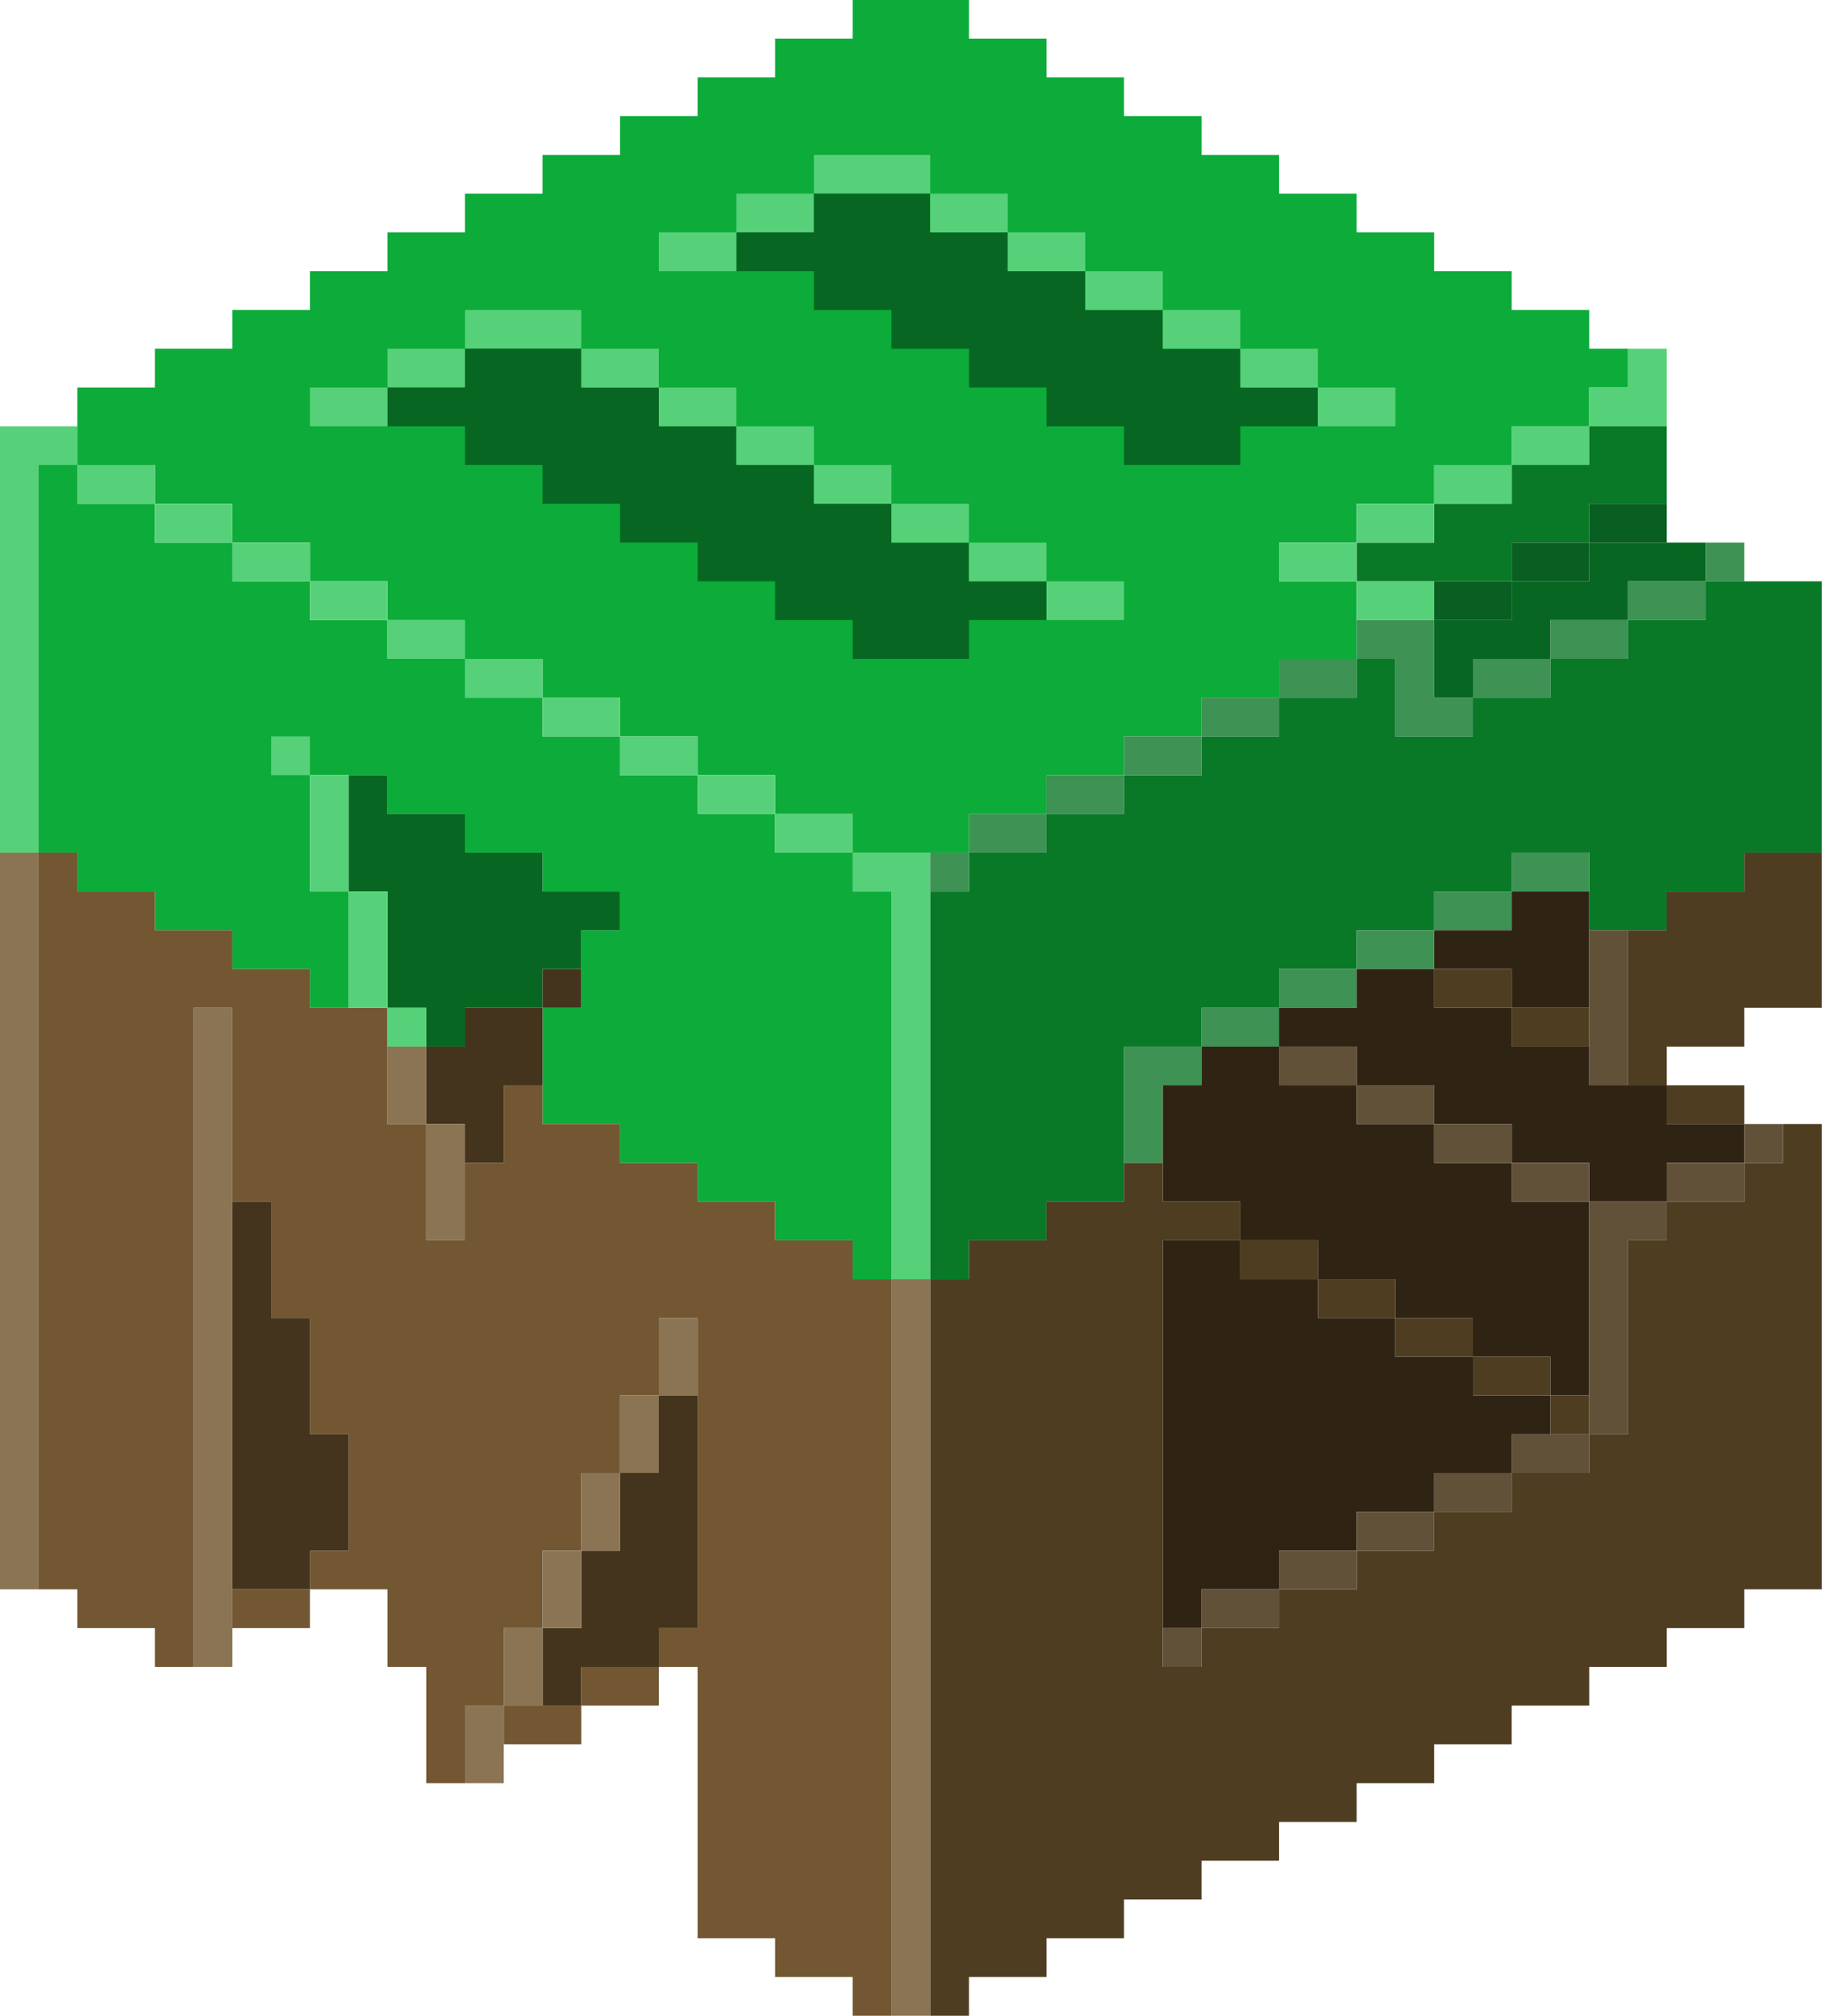 <?xml version="1.0" encoding="UTF-8"?>
<!DOCTYPE svg PUBLIC "-//W3C//DTD SVG 1.1//EN" "http://www.w3.org/Graphics/SVG/1.1/DTD/svg11.dtd">
<svg xmlns="http://www.w3.org/2000/svg" version="1.1" width="4700px" height="5200px" style="shape-rendering:geometricPrecision; text-rendering:geometricPrecision; image-rendering:optimizeQuality; fill-rule:evenodd; clip-rule:evenodd" xmlns:xlink="http://www.w3.org/1999/xlink">
<g><path style="opacity:1" fill="#0dab39" d="M 2199.5,-0.5 C 2299.5,-0.5 2399.5,-0.5 2499.5,-0.5C 2499.5,32.833 2499.5,66.167 2499.5,99.5C 2566.17,99.5 2632.83,99.5 2699.5,99.5C 2699.5,132.833 2699.5,166.167 2699.5,199.5C 2766.17,199.5 2832.83,199.5 2899.5,199.5C 2899.5,232.833 2899.5,266.167 2899.5,299.5C 2966.17,299.5 3032.83,299.5 3099.5,299.5C 3099.5,332.833 3099.5,366.167 3099.5,399.5C 3166.17,399.5 3232.83,399.5 3299.5,399.5C 3299.5,432.833 3299.5,466.167 3299.5,499.5C 3366.17,499.5 3432.83,499.5 3499.5,499.5C 3499.5,532.833 3499.5,566.167 3499.5,599.5C 3566.17,599.5 3632.83,599.5 3699.5,599.5C 3699.5,632.833 3699.5,666.167 3699.5,699.5C 3766.17,699.5 3832.83,699.5 3899.5,699.5C 3899.5,732.833 3899.5,766.167 3899.5,799.5C 3966.17,799.5 4032.83,799.5 4099.5,799.5C 4099.5,832.833 4099.5,866.167 4099.5,899.5C 4132.83,899.5 4166.17,899.5 4199.5,899.5C 4199.5,932.833 4199.5,966.167 4199.5,999.5C 4166.17,999.5 4132.83,999.5 4099.5,999.5C 4099.5,1032.83 4099.5,1066.17 4099.5,1099.5C 4032.83,1099.5 3966.17,1099.5 3899.5,1099.5C 3899.5,1132.83 3899.5,1166.17 3899.5,1199.5C 3832.83,1199.5 3766.17,1199.5 3699.5,1199.5C 3699.5,1232.83 3699.5,1266.17 3699.5,1299.5C 3632.83,1299.5 3566.17,1299.5 3499.5,1299.5C 3499.5,1332.83 3499.5,1366.17 3499.5,1399.5C 3432.83,1399.5 3366.17,1399.5 3299.5,1399.5C 3299.5,1432.83 3299.5,1466.17 3299.5,1499.5C 3366.17,1499.5 3432.83,1499.5 3499.5,1499.5C 3499.5,1532.83 3499.5,1566.17 3499.5,1599.5C 3499.5,1632.83 3499.5,1666.17 3499.5,1699.5C 3432.83,1699.5 3366.17,1699.5 3299.5,1699.5C 3299.5,1732.83 3299.5,1766.17 3299.5,1799.5C 3232.83,1799.5 3166.17,1799.5 3099.5,1799.5C 3099.5,1832.83 3099.5,1866.17 3099.5,1899.5C 3032.83,1899.5 2966.17,1899.5 2899.5,1899.5C 2899.5,1932.83 2899.5,1966.17 2899.5,1999.5C 2832.83,1999.5 2766.17,1999.5 2699.5,1999.5C 2699.5,2032.83 2699.5,2066.17 2699.5,2099.5C 2632.83,2099.5 2566.17,2099.5 2499.5,2099.5C 2499.5,2132.83 2499.5,2166.17 2499.5,2199.5C 2466.17,2199.5 2432.83,2199.5 2399.5,2199.5C 2332.83,2199.5 2266.17,2199.5 2199.5,2199.5C 2199.5,2166.17 2199.5,2132.83 2199.5,2099.5C 2132.83,2099.5 2066.17,2099.5 1999.5,2099.5C 1999.5,2066.17 1999.5,2032.83 1999.5,1999.5C 1932.83,1999.5 1866.17,1999.5 1799.5,1999.5C 1799.5,1966.17 1799.5,1932.83 1799.5,1899.5C 1732.83,1899.5 1666.17,1899.5 1599.5,1899.5C 1599.5,1866.17 1599.5,1832.83 1599.5,1799.5C 1532.83,1799.5 1466.17,1799.5 1399.5,1799.5C 1399.5,1766.17 1399.5,1732.83 1399.5,1699.5C 1332.83,1699.5 1266.17,1699.5 1199.5,1699.5C 1199.5,1666.17 1199.5,1632.83 1199.5,1599.5C 1132.83,1599.5 1066.17,1599.5 999.5,1599.5C 999.5,1566.17 999.5,1532.83 999.5,1499.5C 932.833,1499.5 866.167,1499.5 799.5,1499.5C 799.5,1466.17 799.5,1432.83 799.5,1399.5C 732.833,1399.5 666.167,1399.5 599.5,1399.5C 599.5,1366.17 599.5,1332.83 599.5,1299.5C 532.833,1299.5 466.167,1299.5 399.5,1299.5C 399.5,1266.17 399.5,1232.83 399.5,1199.5C 332.833,1199.5 266.167,1199.5 199.5,1199.5C 199.5,1166.17 199.5,1132.83 199.5,1099.5C 199.5,1066.17 199.5,1032.83 199.5,999.5C 266.167,999.5 332.833,999.5 399.5,999.5C 399.5,966.167 399.5,932.833 399.5,899.5C 466.167,899.5 532.833,899.5 599.5,899.5C 599.5,866.167 599.5,832.833 599.5,799.5C 666.167,799.5 732.833,799.5 799.5,799.5C 799.5,766.167 799.5,732.833 799.5,699.5C 866.167,699.5 932.833,699.5 999.5,699.5C 999.5,666.167 999.5,632.833 999.5,599.5C 1066.17,599.5 1132.83,599.5 1199.5,599.5C 1199.5,566.167 1199.5,532.833 1199.5,499.5C 1266.17,499.5 1332.83,499.5 1399.5,499.5C 1399.5,466.167 1399.5,432.833 1399.5,399.5C 1466.17,399.5 1532.83,399.5 1599.5,399.5C 1599.5,366.167 1599.5,332.833 1599.5,299.5C 1666.17,299.5 1732.83,299.5 1799.5,299.5C 1799.5,266.167 1799.5,232.833 1799.5,199.5C 1866.17,199.5 1932.83,199.5 1999.5,199.5C 1999.5,166.167 1999.5,132.833 1999.5,99.5C 2066.17,99.5 2132.83,99.5 2199.5,99.5C 2199.5,66.167 2199.5,32.833 2199.5,-0.5 Z"/></g>
<g><path style="opacity:1" fill="#57d179" d="M 2399.5,499.5 C 2299.5,499.5 2199.5,499.5 2099.5,499.5C 2099.5,466.167 2099.5,432.833 2099.5,399.5C 2199.5,399.5 2299.5,399.5 2399.5,399.5C 2399.5,432.833 2399.5,466.167 2399.5,499.5 Z"/></g>
<g><path style="opacity:1" fill="#57d179" d="M 2099.5,499.5 C 2099.5,532.833 2099.5,566.167 2099.5,599.5C 2032.83,599.5 1966.17,599.5 1899.5,599.5C 1899.5,566.167 1899.5,532.833 1899.5,499.5C 1966.17,499.5 2032.83,499.5 2099.5,499.5 Z"/></g>
<g><path style="opacity:1" fill="#076722" d="M 2099.5,499.5 C 2199.5,499.5 2299.5,499.5 2399.5,499.5C 2399.5,532.833 2399.5,566.167 2399.5,599.5C 2466.17,599.5 2532.83,599.5 2599.5,599.5C 2599.5,632.833 2599.5,666.167 2599.5,699.5C 2666.17,699.5 2732.83,699.5 2799.5,699.5C 2799.5,732.833 2799.5,766.167 2799.5,799.5C 2866.17,799.5 2932.83,799.5 2999.5,799.5C 2999.5,832.833 2999.5,866.167 2999.5,899.5C 3066.17,899.5 3132.83,899.5 3199.5,899.5C 3199.5,932.833 3199.5,966.167 3199.5,999.5C 3266.17,999.5 3332.83,999.5 3399.5,999.5C 3399.5,1032.83 3399.5,1066.17 3399.5,1099.5C 3332.83,1099.5 3266.17,1099.5 3199.5,1099.5C 3199.5,1132.83 3199.5,1166.17 3199.5,1199.5C 3099.5,1199.5 2999.5,1199.5 2899.5,1199.5C 2899.5,1166.17 2899.5,1132.83 2899.5,1099.5C 2832.83,1099.5 2766.17,1099.5 2699.5,1099.5C 2699.5,1066.17 2699.5,1032.83 2699.5,999.5C 2632.83,999.5 2566.17,999.5 2499.5,999.5C 2499.5,966.167 2499.5,932.833 2499.5,899.5C 2432.83,899.5 2366.17,899.5 2299.5,899.5C 2299.5,866.167 2299.5,832.833 2299.5,799.5C 2232.83,799.5 2166.17,799.5 2099.5,799.5C 2099.5,766.167 2099.5,732.833 2099.5,699.5C 2032.83,699.5 1966.17,699.5 1899.5,699.5C 1899.5,666.167 1899.5,632.833 1899.5,599.5C 1966.17,599.5 2032.83,599.5 2099.5,599.5C 2099.5,566.167 2099.5,532.833 2099.5,499.5 Z"/></g>
<g><path style="opacity:1" fill="#57d179" d="M 2399.5,499.5 C 2466.17,499.5 2532.83,499.5 2599.5,499.5C 2599.5,532.833 2599.5,566.167 2599.5,599.5C 2532.83,599.5 2466.17,599.5 2399.5,599.5C 2399.5,566.167 2399.5,532.833 2399.5,499.5 Z"/></g>
<g><path style="opacity:1" fill="#57d179" d="M 1899.5,599.5 C 1899.5,632.833 1899.5,666.167 1899.5,699.5C 1832.83,699.5 1766.17,699.5 1699.5,699.5C 1699.5,666.167 1699.5,632.833 1699.5,599.5C 1766.17,599.5 1832.83,599.5 1899.5,599.5 Z"/></g>
<g><path style="opacity:1" fill="#57d179" d="M 2599.5,599.5 C 2666.17,599.5 2732.83,599.5 2799.5,599.5C 2799.5,632.833 2799.5,666.167 2799.5,699.5C 2732.83,699.5 2666.17,699.5 2599.5,699.5C 2599.5,666.167 2599.5,632.833 2599.5,599.5 Z"/></g>
<g><path style="opacity:1" fill="#57d179" d="M 2799.5,699.5 C 2866.17,699.5 2932.83,699.5 2999.5,699.5C 2999.5,732.833 2999.5,766.167 2999.5,799.5C 2932.83,799.5 2866.17,799.5 2799.5,799.5C 2799.5,766.167 2799.5,732.833 2799.5,699.5 Z"/></g>
<g><path style="opacity:1" fill="#57d179" d="M 1499.5,899.5 C 1399.5,899.5 1299.5,899.5 1199.5,899.5C 1199.5,866.167 1199.5,832.833 1199.5,799.5C 1299.5,799.5 1399.5,799.5 1499.5,799.5C 1499.5,832.833 1499.5,866.167 1499.5,899.5 Z"/></g>
<g><path style="opacity:1" fill="#57d179" d="M 2999.5,799.5 C 3066.17,799.5 3132.83,799.5 3199.5,799.5C 3199.5,832.833 3199.5,866.167 3199.5,899.5C 3132.83,899.5 3066.17,899.5 2999.5,899.5C 2999.5,866.167 2999.5,832.833 2999.5,799.5 Z"/></g>
<g><path style="opacity:1" fill="#57d179" d="M 1199.5,899.5 C 1199.5,932.833 1199.5,966.167 1199.5,999.5C 1132.83,999.5 1066.17,999.5 999.5,999.5C 999.5,966.167 999.5,932.833 999.5,899.5C 1066.17,899.5 1132.83,899.5 1199.5,899.5 Z"/></g>
<g><path style="opacity:1" fill="#076722" d="M 1199.5,899.5 C 1299.5,899.5 1399.5,899.5 1499.5,899.5C 1499.5,932.833 1499.5,966.167 1499.5,999.5C 1566.17,999.5 1632.83,999.5 1699.5,999.5C 1699.5,1032.83 1699.5,1066.17 1699.5,1099.5C 1766.17,1099.5 1832.83,1099.5 1899.5,1099.5C 1899.5,1132.83 1899.5,1166.17 1899.5,1199.5C 1966.17,1199.5 2032.83,1199.5 2099.5,1199.5C 2099.5,1232.83 2099.5,1266.17 2099.5,1299.5C 2166.17,1299.5 2232.83,1299.5 2299.5,1299.5C 2299.5,1332.83 2299.5,1366.17 2299.5,1399.5C 2366.17,1399.5 2432.83,1399.5 2499.5,1399.5C 2499.5,1432.83 2499.5,1466.17 2499.5,1499.5C 2566.17,1499.5 2632.83,1499.5 2699.5,1499.5C 2699.5,1532.83 2699.5,1566.17 2699.5,1599.5C 2632.83,1599.5 2566.17,1599.5 2499.5,1599.5C 2499.5,1632.83 2499.5,1666.17 2499.5,1699.5C 2399.5,1699.5 2299.5,1699.5 2199.5,1699.5C 2199.5,1666.17 2199.5,1632.83 2199.5,1599.5C 2132.83,1599.5 2066.17,1599.5 1999.5,1599.5C 1999.5,1566.17 1999.5,1532.83 1999.5,1499.5C 1932.83,1499.5 1866.17,1499.5 1799.5,1499.5C 1799.5,1466.17 1799.5,1432.83 1799.5,1399.5C 1732.83,1399.5 1666.17,1399.5 1599.5,1399.5C 1599.5,1366.17 1599.5,1332.83 1599.5,1299.5C 1532.83,1299.5 1466.17,1299.5 1399.5,1299.5C 1399.5,1266.17 1399.5,1232.83 1399.5,1199.5C 1332.83,1199.5 1266.17,1199.5 1199.5,1199.5C 1199.5,1166.17 1199.5,1132.83 1199.5,1099.5C 1132.83,1099.5 1066.17,1099.5 999.5,1099.5C 999.5,1066.17 999.5,1032.83 999.5,999.5C 1066.17,999.5 1132.83,999.5 1199.5,999.5C 1199.5,966.167 1199.5,932.833 1199.5,899.5 Z"/></g>
<g><path style="opacity:1" fill="#57d179" d="M 1499.5,899.5 C 1566.17,899.5 1632.83,899.5 1699.5,899.5C 1699.5,932.833 1699.5,966.167 1699.5,999.5C 1632.83,999.5 1566.17,999.5 1499.5,999.5C 1499.5,966.167 1499.5,932.833 1499.5,899.5 Z"/></g>
<g><path style="opacity:1" fill="#57d179" d="M 3199.5,899.5 C 3266.17,899.5 3332.83,899.5 3399.5,899.5C 3399.5,932.833 3399.5,966.167 3399.5,999.5C 3332.83,999.5 3266.17,999.5 3199.5,999.5C 3199.5,966.167 3199.5,932.833 3199.5,899.5 Z"/></g>
<g><path style="opacity:1" fill="#57d179" d="M 4199.5,899.5 C 4232.83,899.5 4266.17,899.5 4299.5,899.5C 4299.5,966.167 4299.5,1032.83 4299.5,1099.5C 4232.83,1099.5 4166.17,1099.5 4099.5,1099.5C 4099.5,1066.17 4099.5,1032.83 4099.5,999.5C 4132.83,999.5 4166.17,999.5 4199.5,999.5C 4199.5,966.167 4199.5,932.833 4199.5,899.5 Z"/></g>
<g><path style="opacity:1" fill="#57d179" d="M 999.5,999.5 C 999.5,1032.83 999.5,1066.17 999.5,1099.5C 932.833,1099.5 866.167,1099.5 799.5,1099.5C 799.5,1066.17 799.5,1032.83 799.5,999.5C 866.167,999.5 932.833,999.5 999.5,999.5 Z"/></g>
<g><path style="opacity:1" fill="#57d179" d="M 1699.5,999.5 C 1766.17,999.5 1832.83,999.5 1899.5,999.5C 1899.5,1032.83 1899.5,1066.17 1899.5,1099.5C 1832.83,1099.5 1766.17,1099.5 1699.5,1099.5C 1699.5,1066.17 1699.5,1032.83 1699.5,999.5 Z"/></g>
<g><path style="opacity:1" fill="#57d179" d="M 3399.5,999.5 C 3466.17,999.5 3532.83,999.5 3599.5,999.5C 3599.5,1032.83 3599.5,1066.17 3599.5,1099.5C 3532.83,1099.5 3466.17,1099.5 3399.5,1099.5C 3399.5,1066.17 3399.5,1032.83 3399.5,999.5 Z"/></g>
<g><path style="opacity:1" fill="#57d179" d="M -0.5,1099.5 C 66.167,1099.5 132.833,1099.5 199.5,1099.5C 199.5,1132.83 199.5,1166.17 199.5,1199.5C 166.167,1199.5 132.833,1199.5 99.5,1199.5C 99.5,1532.83 99.5,1866.17 99.5,2199.5C 66.167,2199.5 32.833,2199.5 -0.5,2199.5C -0.5,1832.83 -0.5,1466.17 -0.5,1099.5 Z"/></g>
<g><path style="opacity:1" fill="#57d179" d="M 1899.5,1099.5 C 1966.17,1099.5 2032.83,1099.5 2099.5,1099.5C 2099.5,1132.83 2099.5,1166.17 2099.5,1199.5C 2032.83,1199.5 1966.17,1199.5 1899.5,1199.5C 1899.5,1166.17 1899.5,1132.83 1899.5,1099.5 Z"/></g>
<g><path style="opacity:1" fill="#57d179" d="M 4099.5,1099.5 C 4099.5,1132.83 4099.5,1166.17 4099.5,1199.5C 4032.83,1199.5 3966.17,1199.5 3899.5,1199.5C 3899.5,1166.17 3899.5,1132.83 3899.5,1099.5C 3966.17,1099.5 4032.83,1099.5 4099.5,1099.5 Z"/></g>
<g><path style="opacity:1" fill="#097827" d="M 4099.5,1099.5 C 4166.17,1099.5 4232.83,1099.5 4299.5,1099.5C 4299.5,1166.17 4299.5,1232.83 4299.5,1299.5C 4232.83,1299.5 4166.17,1299.5 4099.5,1299.5C 4099.5,1332.83 4099.5,1366.17 4099.5,1399.5C 4032.83,1399.5 3966.17,1399.5 3899.5,1399.5C 3899.5,1432.83 3899.5,1466.17 3899.5,1499.5C 3832.83,1499.5 3766.17,1499.5 3699.5,1499.5C 3632.83,1499.5 3566.17,1499.5 3499.5,1499.5C 3499.5,1466.17 3499.5,1432.83 3499.5,1399.5C 3566.17,1399.5 3632.83,1399.5 3699.5,1399.5C 3699.5,1366.17 3699.5,1332.83 3699.5,1299.5C 3766.17,1299.5 3832.83,1299.5 3899.5,1299.5C 3899.5,1266.17 3899.5,1232.83 3899.5,1199.5C 3966.17,1199.5 4032.83,1199.5 4099.5,1199.5C 4099.5,1166.17 4099.5,1132.83 4099.5,1099.5 Z"/></g>
<g><path style="opacity:1" fill="#0dab39" d="M 199.5,1199.5 C 199.5,1232.83 199.5,1266.17 199.5,1299.5C 266.167,1299.5 332.833,1299.5 399.5,1299.5C 399.5,1332.83 399.5,1366.17 399.5,1399.5C 466.167,1399.5 532.833,1399.5 599.5,1399.5C 599.5,1432.83 599.5,1466.17 599.5,1499.5C 666.167,1499.5 732.833,1499.5 799.5,1499.5C 799.5,1532.83 799.5,1566.17 799.5,1599.5C 866.167,1599.5 932.833,1599.5 999.5,1599.5C 999.5,1632.83 999.5,1666.17 999.5,1699.5C 1066.17,1699.5 1132.83,1699.5 1199.5,1699.5C 1199.5,1732.83 1199.5,1766.17 1199.5,1799.5C 1266.17,1799.5 1332.83,1799.5 1399.5,1799.5C 1399.5,1832.83 1399.5,1866.17 1399.5,1899.5C 1466.17,1899.5 1532.83,1899.5 1599.5,1899.5C 1599.5,1932.83 1599.5,1966.17 1599.5,1999.5C 1666.17,1999.5 1732.83,1999.5 1799.5,1999.5C 1799.5,2032.83 1799.5,2066.17 1799.5,2099.5C 1866.17,2099.5 1932.83,2099.5 1999.5,2099.5C 1999.5,2132.83 1999.5,2166.17 1999.5,2199.5C 2066.17,2199.5 2132.83,2199.5 2199.5,2199.5C 2199.5,2232.83 2199.5,2266.17 2199.5,2299.5C 2232.83,2299.5 2266.17,2299.5 2299.5,2299.5C 2299.5,2632.83 2299.5,2966.17 2299.5,3299.5C 2266.17,3299.5 2232.83,3299.5 2199.5,3299.5C 2199.5,3266.17 2199.5,3232.83 2199.5,3199.5C 2132.83,3199.5 2066.17,3199.5 1999.5,3199.5C 1999.5,3166.17 1999.5,3132.83 1999.5,3099.5C 1932.83,3099.5 1866.17,3099.5 1799.5,3099.5C 1799.5,3066.17 1799.5,3032.83 1799.5,2999.5C 1732.83,2999.5 1666.17,2999.5 1599.5,2999.5C 1599.5,2966.17 1599.5,2932.83 1599.5,2899.5C 1532.83,2899.5 1466.17,2899.5 1399.5,2899.5C 1399.5,2866.17 1399.5,2832.83 1399.5,2799.5C 1399.5,2732.83 1399.5,2666.17 1399.5,2599.5C 1432.83,2599.5 1466.17,2599.5 1499.5,2599.5C 1499.5,2566.17 1499.5,2532.83 1499.5,2499.5C 1499.5,2466.17 1499.5,2432.83 1499.5,2399.5C 1532.83,2399.5 1566.17,2399.5 1599.5,2399.5C 1599.5,2366.17 1599.5,2332.83 1599.5,2299.5C 1532.83,2299.5 1466.17,2299.5 1399.5,2299.5C 1399.5,2266.17 1399.5,2232.83 1399.5,2199.5C 1332.83,2199.5 1266.17,2199.5 1199.5,2199.5C 1199.5,2166.17 1199.5,2132.83 1199.5,2099.5C 1132.83,2099.5 1066.17,2099.5 999.5,2099.5C 999.5,2066.17 999.5,2032.83 999.5,1999.5C 966.167,1999.5 932.833,1999.5 899.5,1999.5C 866.167,1999.5 832.833,1999.5 799.5,1999.5C 799.5,2099.5 799.5,2199.5 799.5,2299.5C 832.833,2299.5 866.167,2299.5 899.5,2299.5C 899.5,2399.5 899.5,2499.5 899.5,2599.5C 866.167,2599.5 832.833,2599.5 799.5,2599.5C 799.5,2566.17 799.5,2532.83 799.5,2499.5C 732.833,2499.5 666.167,2499.5 599.5,2499.5C 599.5,2466.17 599.5,2432.83 599.5,2399.5C 532.833,2399.5 466.167,2399.5 399.5,2399.5C 399.5,2366.17 399.5,2332.83 399.5,2299.5C 332.833,2299.5 266.167,2299.5 199.5,2299.5C 199.5,2266.17 199.5,2232.83 199.5,2199.5C 166.167,2199.5 132.833,2199.5 99.5,2199.5C 99.5,1866.17 99.5,1532.83 99.5,1199.5C 132.833,1199.5 166.167,1199.5 199.5,1199.5 Z"/></g>
<g><path style="opacity:1" fill="#57d179" d="M 199.5,1199.5 C 266.167,1199.5 332.833,1199.5 399.5,1199.5C 399.5,1232.83 399.5,1266.17 399.5,1299.5C 332.833,1299.5 266.167,1299.5 199.5,1299.5C 199.5,1266.17 199.5,1232.83 199.5,1199.5 Z"/></g>
<g><path style="opacity:1" fill="#57d179" d="M 2099.5,1199.5 C 2166.17,1199.5 2232.83,1199.5 2299.5,1199.5C 2299.5,1232.83 2299.5,1266.17 2299.5,1299.5C 2232.83,1299.5 2166.17,1299.5 2099.5,1299.5C 2099.5,1266.17 2099.5,1232.83 2099.5,1199.5 Z"/></g>
<g><path style="opacity:1" fill="#57d179" d="M 3899.5,1199.5 C 3899.5,1232.83 3899.5,1266.17 3899.5,1299.5C 3832.83,1299.5 3766.17,1299.5 3699.5,1299.5C 3699.5,1266.17 3699.5,1232.83 3699.5,1199.5C 3766.17,1199.5 3832.83,1199.5 3899.5,1199.5 Z"/></g>
<g><path style="opacity:1" fill="#57d179" d="M 399.5,1299.5 C 466.167,1299.5 532.833,1299.5 599.5,1299.5C 599.5,1332.83 599.5,1366.17 599.5,1399.5C 532.833,1399.5 466.167,1399.5 399.5,1399.5C 399.5,1366.17 399.5,1332.83 399.5,1299.5 Z"/></g>
<g><path style="opacity:1" fill="#57d179" d="M 2299.5,1299.5 C 2366.17,1299.5 2432.83,1299.5 2499.5,1299.5C 2499.5,1332.83 2499.5,1366.17 2499.5,1399.5C 2432.83,1399.5 2366.17,1399.5 2299.5,1399.5C 2299.5,1366.17 2299.5,1332.83 2299.5,1299.5 Z"/></g>
<g><path style="opacity:1" fill="#57d179" d="M 3699.5,1299.5 C 3699.5,1332.83 3699.5,1366.17 3699.5,1399.5C 3632.83,1399.5 3566.17,1399.5 3499.5,1399.5C 3499.5,1366.17 3499.5,1332.83 3499.5,1299.5C 3566.17,1299.5 3632.83,1299.5 3699.5,1299.5 Z"/></g>
<g><path style="opacity:1" fill="#095e21" d="M 4299.5,1299.5 C 4299.5,1332.83 4299.5,1366.17 4299.5,1399.5C 4232.83,1399.5 4166.17,1399.5 4099.5,1399.5C 4099.5,1366.17 4099.5,1332.83 4099.5,1299.5C 4166.17,1299.5 4232.83,1299.5 4299.5,1299.5 Z"/></g>
<g><path style="opacity:1" fill="#57d179" d="M 599.5,1399.5 C 666.167,1399.5 732.833,1399.5 799.5,1399.5C 799.5,1432.83 799.5,1466.17 799.5,1499.5C 732.833,1499.5 666.167,1499.5 599.5,1499.5C 599.5,1466.17 599.5,1432.83 599.5,1399.5 Z"/></g>
<g><path style="opacity:1" fill="#57d179" d="M 2499.5,1399.5 C 2566.17,1399.5 2632.83,1399.5 2699.5,1399.5C 2699.5,1432.83 2699.5,1466.17 2699.5,1499.5C 2632.83,1499.5 2566.17,1499.5 2499.5,1499.5C 2499.5,1466.17 2499.5,1432.83 2499.5,1399.5 Z"/></g>
<g><path style="opacity:1" fill="#57d179" d="M 3499.5,1399.5 C 3499.5,1432.83 3499.5,1466.17 3499.5,1499.5C 3432.83,1499.5 3366.17,1499.5 3299.5,1499.5C 3299.5,1466.17 3299.5,1432.83 3299.5,1399.5C 3366.17,1399.5 3432.83,1399.5 3499.5,1399.5 Z"/></g>
<g><path style="opacity:1" fill="#095e21" d="M 4099.5,1399.5 C 4099.5,1432.83 4099.5,1466.17 4099.5,1499.5C 4032.83,1499.5 3966.17,1499.5 3899.5,1499.5C 3899.5,1466.17 3899.5,1432.83 3899.5,1399.5C 3966.17,1399.5 4032.83,1399.5 4099.5,1399.5 Z"/></g>
<g><path style="opacity:1" fill="#076722" d="M 4099.5,1399.5 C 4166.17,1399.5 4232.83,1399.5 4299.5,1399.5C 4332.83,1399.5 4366.17,1399.5 4399.5,1399.5C 4399.5,1432.83 4399.5,1466.17 4399.5,1499.5C 4332.83,1499.5 4266.17,1499.5 4199.5,1499.5C 4199.5,1532.83 4199.5,1566.17 4199.5,1599.5C 4132.83,1599.5 4066.17,1599.5 3999.5,1599.5C 3999.5,1632.83 3999.5,1666.17 3999.5,1699.5C 3932.83,1699.5 3866.17,1699.5 3799.5,1699.5C 3799.5,1732.83 3799.5,1766.17 3799.5,1799.5C 3766.17,1799.5 3732.83,1799.5 3699.5,1799.5C 3699.5,1732.83 3699.5,1666.17 3699.5,1599.5C 3766.17,1599.5 3832.83,1599.5 3899.5,1599.5C 3899.5,1566.17 3899.5,1532.83 3899.5,1499.5C 3966.17,1499.5 4032.83,1499.5 4099.5,1499.5C 4099.5,1466.17 4099.5,1432.83 4099.5,1399.5 Z"/></g>
<g><path style="opacity:1" fill="#3d9254" d="M 4399.5,1399.5 C 4432.83,1399.5 4466.17,1399.5 4499.5,1399.5C 4499.5,1432.83 4499.5,1466.17 4499.5,1499.5C 4466.17,1499.5 4432.83,1499.5 4399.5,1499.5C 4399.5,1466.17 4399.5,1432.83 4399.5,1399.5 Z"/></g>
<g><path style="opacity:1" fill="#57d179" d="M 799.5,1499.5 C 866.167,1499.5 932.833,1499.5 999.5,1499.5C 999.5,1532.83 999.5,1566.17 999.5,1599.5C 932.833,1599.5 866.167,1599.5 799.5,1599.5C 799.5,1566.17 799.5,1532.83 799.5,1499.5 Z"/></g>
<g><path style="opacity:1" fill="#57d179" d="M 2699.5,1499.5 C 2766.17,1499.5 2832.83,1499.5 2899.5,1499.5C 2899.5,1532.83 2899.5,1566.17 2899.5,1599.5C 2832.83,1599.5 2766.17,1599.5 2699.5,1599.5C 2699.5,1566.17 2699.5,1532.83 2699.5,1499.5 Z"/></g>
<g><path style="opacity:1" fill="#57d179" d="M 3499.5,1499.5 C 3566.17,1499.5 3632.83,1499.5 3699.5,1499.5C 3699.5,1532.83 3699.5,1566.17 3699.5,1599.5C 3632.83,1599.5 3566.17,1599.5 3499.5,1599.5C 3499.5,1566.17 3499.5,1532.83 3499.5,1499.5 Z"/></g>
<g><path style="opacity:1" fill="#095e21" d="M 3699.5,1499.5 C 3766.17,1499.5 3832.83,1499.5 3899.5,1499.5C 3899.5,1532.83 3899.5,1566.17 3899.5,1599.5C 3832.83,1599.5 3766.17,1599.5 3699.5,1599.5C 3699.5,1566.17 3699.5,1532.83 3699.5,1499.5 Z"/></g>
<g><path style="opacity:1" fill="#3d9254" d="M 4399.5,1499.5 C 4399.5,1532.83 4399.5,1566.17 4399.5,1599.5C 4332.83,1599.5 4266.17,1599.5 4199.5,1599.5C 4199.5,1566.17 4199.5,1532.83 4199.5,1499.5C 4266.17,1499.5 4332.83,1499.5 4399.5,1499.5 Z"/></g>
<g><path style="opacity:1" fill="#097827" d="M 4399.5,1499.5 C 4432.83,1499.5 4466.17,1499.5 4499.5,1499.5C 4566.17,1499.5 4632.83,1499.5 4699.5,1499.5C 4699.5,1732.83 4699.5,1966.17 4699.5,2199.5C 4632.83,2199.5 4566.17,2199.5 4499.5,2199.5C 4499.5,2232.83 4499.5,2266.17 4499.5,2299.5C 4432.83,2299.5 4366.17,2299.5 4299.5,2299.5C 4299.5,2332.83 4299.5,2366.17 4299.5,2399.5C 4266.17,2399.5 4232.83,2399.5 4199.5,2399.5C 4166.17,2399.5 4132.83,2399.5 4099.5,2399.5C 4099.5,2366.17 4099.5,2332.83 4099.5,2299.5C 4099.5,2266.17 4099.5,2232.83 4099.5,2199.5C 4032.83,2199.5 3966.17,2199.5 3899.5,2199.5C 3899.5,2232.83 3899.5,2266.17 3899.5,2299.5C 3832.83,2299.5 3766.17,2299.5 3699.5,2299.5C 3699.5,2332.83 3699.5,2366.17 3699.5,2399.5C 3632.83,2399.5 3566.17,2399.5 3499.5,2399.5C 3499.5,2432.83 3499.5,2466.17 3499.5,2499.5C 3432.83,2499.5 3366.17,2499.5 3299.5,2499.5C 3299.5,2532.83 3299.5,2566.17 3299.5,2599.5C 3232.83,2599.5 3166.17,2599.5 3099.5,2599.5C 3099.5,2632.83 3099.5,2666.17 3099.5,2699.5C 3032.83,2699.5 2966.17,2699.5 2899.5,2699.5C 2899.5,2799.5 2899.5,2899.5 2899.5,2999.5C 2899.5,3032.83 2899.5,3066.17 2899.5,3099.5C 2832.83,3099.5 2766.17,3099.5 2699.5,3099.5C 2699.5,3132.83 2699.5,3166.17 2699.5,3199.5C 2632.83,3199.5 2566.17,3199.5 2499.5,3199.5C 2499.5,3232.83 2499.5,3266.17 2499.5,3299.5C 2466.17,3299.5 2432.83,3299.5 2399.5,3299.5C 2399.5,2966.17 2399.5,2632.83 2399.5,2299.5C 2432.83,2299.5 2466.17,2299.5 2499.5,2299.5C 2499.5,2266.17 2499.5,2232.83 2499.5,2199.5C 2566.17,2199.5 2632.83,2199.5 2699.5,2199.5C 2699.5,2166.17 2699.5,2132.83 2699.5,2099.5C 2766.17,2099.5 2832.83,2099.5 2899.5,2099.5C 2899.5,2066.17 2899.5,2032.83 2899.5,1999.5C 2966.17,1999.5 3032.83,1999.5 3099.5,1999.5C 3099.5,1966.17 3099.5,1932.83 3099.5,1899.5C 3166.17,1899.5 3232.83,1899.5 3299.5,1899.5C 3299.5,1866.17 3299.5,1832.83 3299.5,1799.5C 3366.17,1799.5 3432.83,1799.5 3499.5,1799.5C 3499.5,1766.17 3499.5,1732.83 3499.5,1699.5C 3532.83,1699.5 3566.17,1699.5 3599.5,1699.5C 3599.5,1766.17 3599.5,1832.83 3599.5,1899.5C 3666.17,1899.5 3732.83,1899.5 3799.5,1899.5C 3799.5,1866.17 3799.5,1832.83 3799.5,1799.5C 3866.17,1799.5 3932.83,1799.5 3999.5,1799.5C 3999.5,1766.17 3999.5,1732.83 3999.5,1699.5C 4066.17,1699.5 4132.83,1699.5 4199.5,1699.5C 4199.5,1666.17 4199.5,1632.83 4199.5,1599.5C 4266.17,1599.5 4332.83,1599.5 4399.5,1599.5C 4399.5,1566.17 4399.5,1532.83 4399.5,1499.5 Z"/></g>
<g><path style="opacity:1" fill="#57d179" d="M 999.5,1599.5 C 1066.17,1599.5 1132.83,1599.5 1199.5,1599.5C 1199.5,1632.83 1199.5,1666.17 1199.5,1699.5C 1132.83,1699.5 1066.17,1699.5 999.5,1699.5C 999.5,1666.17 999.5,1632.83 999.5,1599.5 Z"/></g>
<g><path style="opacity:1" fill="#3d9254" d="M 3499.5,1599.5 C 3566.17,1599.5 3632.83,1599.5 3699.5,1599.5C 3699.5,1666.17 3699.5,1732.83 3699.5,1799.5C 3732.83,1799.5 3766.17,1799.5 3799.5,1799.5C 3799.5,1832.83 3799.5,1866.17 3799.5,1899.5C 3732.83,1899.5 3666.17,1899.5 3599.5,1899.5C 3599.5,1832.83 3599.5,1766.17 3599.5,1699.5C 3566.17,1699.5 3532.83,1699.5 3499.5,1699.5C 3499.5,1666.17 3499.5,1632.83 3499.5,1599.5 Z"/></g>
<g><path style="opacity:1" fill="#3d9254" d="M 4199.5,1599.5 C 4199.5,1632.83 4199.5,1666.17 4199.5,1699.5C 4132.83,1699.5 4066.17,1699.5 3999.5,1699.5C 3999.5,1666.17 3999.5,1632.83 3999.5,1599.5C 4066.17,1599.5 4132.83,1599.5 4199.5,1599.5 Z"/></g>
<g><path style="opacity:1" fill="#57d179" d="M 1199.5,1699.5 C 1266.17,1699.5 1332.83,1699.5 1399.5,1699.5C 1399.5,1732.83 1399.5,1766.17 1399.5,1799.5C 1332.83,1799.5 1266.17,1799.5 1199.5,1799.5C 1199.5,1766.17 1199.5,1732.83 1199.5,1699.5 Z"/></g>
<g><path style="opacity:1" fill="#3d9254" d="M 3499.5,1699.5 C 3499.5,1732.83 3499.5,1766.17 3499.5,1799.5C 3432.83,1799.5 3366.17,1799.5 3299.5,1799.5C 3299.5,1766.17 3299.5,1732.83 3299.5,1699.5C 3366.17,1699.5 3432.83,1699.5 3499.5,1699.5 Z"/></g>
<g><path style="opacity:1" fill="#3d9254" d="M 3999.5,1699.5 C 3999.5,1732.83 3999.5,1766.17 3999.5,1799.5C 3932.83,1799.5 3866.17,1799.5 3799.5,1799.5C 3799.5,1766.17 3799.5,1732.83 3799.5,1699.5C 3866.17,1699.5 3932.83,1699.5 3999.5,1699.5 Z"/></g>
<g><path style="opacity:1" fill="#57d179" d="M 1399.5,1799.5 C 1466.17,1799.5 1532.83,1799.5 1599.5,1799.5C 1599.5,1832.83 1599.5,1866.17 1599.5,1899.5C 1532.83,1899.5 1466.17,1899.5 1399.5,1899.5C 1399.5,1866.17 1399.5,1832.83 1399.5,1799.5 Z"/></g>
<g><path style="opacity:1" fill="#3d9254" d="M 3299.5,1799.5 C 3299.5,1832.83 3299.5,1866.17 3299.5,1899.5C 3232.83,1899.5 3166.17,1899.5 3099.5,1899.5C 3099.5,1866.17 3099.5,1832.83 3099.5,1799.5C 3166.17,1799.5 3232.83,1799.5 3299.5,1799.5 Z"/></g>
<g><path style="opacity:1" fill="#57d179" d="M 799.5,1999.5 C 766.167,1999.5 732.833,1999.5 699.5,1999.5C 699.5,1966.17 699.5,1932.83 699.5,1899.5C 732.833,1899.5 766.167,1899.5 799.5,1899.5C 799.5,1932.83 799.5,1966.17 799.5,1999.5 Z"/></g>
<g><path style="opacity:1" fill="#57d179" d="M 1599.5,1899.5 C 1666.17,1899.5 1732.83,1899.5 1799.5,1899.5C 1799.5,1932.83 1799.5,1966.17 1799.5,1999.5C 1732.83,1999.5 1666.17,1999.5 1599.5,1999.5C 1599.5,1966.17 1599.5,1932.83 1599.5,1899.5 Z"/></g>
<g><path style="opacity:1" fill="#3d9254" d="M 3099.5,1899.5 C 3099.5,1932.83 3099.5,1966.17 3099.5,1999.5C 3032.83,1999.5 2966.17,1999.5 2899.5,1999.5C 2899.5,1966.17 2899.5,1932.83 2899.5,1899.5C 2966.17,1899.5 3032.83,1899.5 3099.5,1899.5 Z"/></g>
<g><path style="opacity:1" fill="#57d179" d="M 799.5,1999.5 C 832.833,1999.5 866.167,1999.5 899.5,1999.5C 899.5,2099.5 899.5,2199.5 899.5,2299.5C 866.167,2299.5 832.833,2299.5 799.5,2299.5C 799.5,2199.5 799.5,2099.5 799.5,1999.5 Z"/></g>
<g><path style="opacity:1" fill="#076722" d="M 899.5,1999.5 C 932.833,1999.5 966.167,1999.5 999.5,1999.5C 999.5,2032.83 999.5,2066.17 999.5,2099.5C 1066.17,2099.5 1132.83,2099.5 1199.5,2099.5C 1199.5,2132.83 1199.5,2166.17 1199.5,2199.5C 1266.17,2199.5 1332.83,2199.5 1399.5,2199.5C 1399.5,2232.83 1399.5,2266.17 1399.5,2299.5C 1466.17,2299.5 1532.83,2299.5 1599.5,2299.5C 1599.5,2332.83 1599.5,2366.17 1599.5,2399.5C 1566.17,2399.5 1532.83,2399.5 1499.5,2399.5C 1499.5,2432.83 1499.5,2466.17 1499.5,2499.5C 1466.17,2499.5 1432.83,2499.5 1399.5,2499.5C 1399.5,2532.83 1399.5,2566.17 1399.5,2599.5C 1332.83,2599.5 1266.17,2599.5 1199.5,2599.5C 1199.5,2632.83 1199.5,2666.17 1199.5,2699.5C 1166.17,2699.5 1132.83,2699.5 1099.5,2699.5C 1099.5,2666.17 1099.5,2632.83 1099.5,2599.5C 1066.17,2599.5 1032.83,2599.5 999.5,2599.5C 999.5,2499.5 999.5,2399.5 999.5,2299.5C 966.167,2299.5 932.833,2299.5 899.5,2299.5C 899.5,2199.5 899.5,2099.5 899.5,1999.5 Z"/></g>
<g><path style="opacity:1" fill="#57d179" d="M 1799.5,1999.5 C 1866.17,1999.5 1932.83,1999.5 1999.5,1999.5C 1999.5,2032.83 1999.5,2066.17 1999.5,2099.5C 1932.83,2099.5 1866.17,2099.5 1799.5,2099.5C 1799.5,2066.17 1799.5,2032.83 1799.5,1999.5 Z"/></g>
<g><path style="opacity:1" fill="#3d9254" d="M 2899.5,1999.5 C 2899.5,2032.83 2899.5,2066.17 2899.5,2099.5C 2832.83,2099.5 2766.17,2099.5 2699.5,2099.5C 2699.5,2066.17 2699.5,2032.83 2699.5,1999.5C 2766.17,1999.5 2832.83,1999.5 2899.5,1999.5 Z"/></g>
<g><path style="opacity:1" fill="#57d179" d="M 1999.5,2099.5 C 2066.17,2099.5 2132.83,2099.5 2199.5,2099.5C 2199.5,2132.83 2199.5,2166.17 2199.5,2199.5C 2132.83,2199.5 2066.17,2199.5 1999.5,2199.5C 1999.5,2166.17 1999.5,2132.83 1999.5,2099.5 Z"/></g>
<g><path style="opacity:1" fill="#3d9254" d="M 2699.5,2099.5 C 2699.5,2132.83 2699.5,2166.17 2699.5,2199.5C 2632.83,2199.5 2566.17,2199.5 2499.5,2199.5C 2499.5,2166.17 2499.5,2132.83 2499.5,2099.5C 2566.17,2099.5 2632.83,2099.5 2699.5,2099.5 Z"/></g>
<g><path style="opacity:1" fill="#8b7453" d="M -0.5,2199.5 C 32.833,2199.5 66.167,2199.5 99.5,2199.5C 99.5,2832.83 99.5,3466.17 99.5,4099.5C 66.167,4099.5 32.833,4099.5 -0.5,4099.5C -0.5,3466.17 -0.5,2832.83 -0.5,2199.5 Z"/></g>
<g><path style="opacity:1" fill="#725732" d="M 99.5,2199.5 C 132.833,2199.5 166.167,2199.5 199.5,2199.5C 199.5,2232.83 199.5,2266.17 199.5,2299.5C 266.167,2299.5 332.833,2299.5 399.5,2299.5C 399.5,2332.83 399.5,2366.17 399.5,2399.5C 466.167,2399.5 532.833,2399.5 599.5,2399.5C 599.5,2432.83 599.5,2466.17 599.5,2499.5C 666.167,2499.5 732.833,2499.5 799.5,2499.5C 799.5,2532.83 799.5,2566.17 799.5,2599.5C 832.833,2599.5 866.167,2599.5 899.5,2599.5C 932.833,2599.5 966.167,2599.5 999.5,2599.5C 999.5,2632.83 999.5,2666.17 999.5,2699.5C 999.5,2766.17 999.5,2832.83 999.5,2899.5C 1032.83,2899.5 1066.17,2899.5 1099.5,2899.5C 1099.5,2999.5 1099.5,3099.5 1099.5,3199.5C 1132.83,3199.5 1166.17,3199.5 1199.5,3199.5C 1199.5,3132.83 1199.5,3066.17 1199.5,2999.5C 1232.83,2999.5 1266.17,2999.5 1299.5,2999.5C 1299.5,2932.83 1299.5,2866.17 1299.5,2799.5C 1332.83,2799.5 1366.17,2799.5 1399.5,2799.5C 1399.5,2832.83 1399.5,2866.17 1399.5,2899.5C 1466.17,2899.5 1532.83,2899.5 1599.5,2899.5C 1599.5,2932.83 1599.5,2966.17 1599.5,2999.5C 1666.17,2999.5 1732.83,2999.5 1799.5,2999.5C 1799.5,3032.83 1799.5,3066.17 1799.5,3099.5C 1866.17,3099.5 1932.83,3099.5 1999.5,3099.5C 1999.5,3132.83 1999.5,3166.17 1999.5,3199.5C 2066.17,3199.5 2132.83,3199.5 2199.5,3199.5C 2199.5,3232.83 2199.5,3266.17 2199.5,3299.5C 2232.83,3299.5 2266.17,3299.5 2299.5,3299.5C 2299.5,3932.83 2299.5,4566.17 2299.5,5199.5C 2266.17,5199.5 2232.83,5199.5 2199.5,5199.5C 2199.5,5166.17 2199.5,5132.83 2199.5,5099.5C 2132.83,5099.5 2066.17,5099.5 1999.5,5099.5C 1999.5,5066.17 1999.5,5032.83 1999.5,4999.5C 1932.83,4999.5 1866.17,4999.5 1799.5,4999.5C 1799.5,4766.17 1799.5,4532.83 1799.5,4299.5C 1766.17,4299.5 1732.83,4299.5 1699.5,4299.5C 1699.5,4266.17 1699.5,4232.83 1699.5,4199.5C 1732.83,4199.5 1766.17,4199.5 1799.5,4199.5C 1799.5,3999.5 1799.5,3799.5 1799.5,3599.5C 1799.5,3532.83 1799.5,3466.17 1799.5,3399.5C 1766.17,3399.5 1732.83,3399.5 1699.5,3399.5C 1699.5,3466.17 1699.5,3532.83 1699.5,3599.5C 1666.17,3599.5 1632.83,3599.5 1599.5,3599.5C 1599.5,3666.17 1599.5,3732.83 1599.5,3799.5C 1566.17,3799.5 1532.83,3799.5 1499.5,3799.5C 1499.5,3866.17 1499.5,3932.83 1499.5,3999.5C 1466.17,3999.5 1432.83,3999.5 1399.5,3999.5C 1399.5,4066.17 1399.5,4132.83 1399.5,4199.5C 1366.17,4199.5 1332.83,4199.5 1299.5,4199.5C 1299.5,4266.17 1299.5,4332.83 1299.5,4399.5C 1266.17,4399.5 1232.83,4399.5 1199.5,4399.5C 1199.5,4466.17 1199.5,4532.83 1199.5,4599.5C 1166.17,4599.5 1132.83,4599.5 1099.5,4599.5C 1099.5,4499.5 1099.5,4399.5 1099.5,4299.5C 1066.17,4299.5 1032.83,4299.5 999.5,4299.5C 999.5,4232.83 999.5,4166.17 999.5,4099.5C 932.833,4099.5 866.167,4099.5 799.5,4099.5C 799.5,4066.17 799.5,4032.83 799.5,3999.5C 832.833,3999.5 866.167,3999.5 899.5,3999.5C 899.5,3899.5 899.5,3799.5 899.5,3699.5C 866.167,3699.5 832.833,3699.5 799.5,3699.5C 799.5,3599.5 799.5,3499.5 799.5,3399.5C 766.167,3399.5 732.833,3399.5 699.5,3399.5C 699.5,3299.5 699.5,3199.5 699.5,3099.5C 666.167,3099.5 632.833,3099.5 599.5,3099.5C 599.5,2932.83 599.5,2766.17 599.5,2599.5C 566.167,2599.5 532.833,2599.5 499.5,2599.5C 499.5,3166.17 499.5,3732.83 499.5,4299.5C 466.167,4299.5 432.833,4299.5 399.5,4299.5C 399.5,4266.17 399.5,4232.83 399.5,4199.5C 332.833,4199.5 266.167,4199.5 199.5,4199.5C 199.5,4166.17 199.5,4132.83 199.5,4099.5C 166.167,4099.5 132.833,4099.5 99.5,4099.5C 99.5,3466.17 99.5,2832.83 99.5,2199.5 Z"/></g>
<g><path style="opacity:1" fill="#57d179" d="M 2199.5,2199.5 C 2266.17,2199.5 2332.83,2199.5 2399.5,2199.5C 2399.5,2232.83 2399.5,2266.17 2399.5,2299.5C 2399.5,2632.83 2399.5,2966.17 2399.5,3299.5C 2366.17,3299.5 2332.83,3299.5 2299.5,3299.5C 2299.5,2966.17 2299.5,2632.83 2299.5,2299.5C 2266.17,2299.5 2232.83,2299.5 2199.5,2299.5C 2199.5,2266.17 2199.5,2232.83 2199.5,2199.5 Z"/></g>
<g><path style="opacity:1" fill="#3d9254" d="M 2399.5,2199.5 C 2432.83,2199.5 2466.17,2199.5 2499.5,2199.5C 2499.5,2232.83 2499.5,2266.17 2499.5,2299.5C 2466.17,2299.5 2432.83,2299.5 2399.5,2299.5C 2399.5,2266.17 2399.5,2232.83 2399.5,2199.5 Z"/></g>
<g><path style="opacity:1" fill="#3d9254" d="M 4099.5,2299.5 C 4032.83,2299.5 3966.17,2299.5 3899.5,2299.5C 3899.5,2266.17 3899.5,2232.83 3899.5,2199.5C 3966.17,2199.5 4032.83,2199.5 4099.5,2199.5C 4099.5,2232.83 4099.5,2266.17 4099.5,2299.5 Z"/></g>
<g><path style="opacity:1" fill="#4f3d22" d="M 4699.5,2199.5 C 4699.5,2332.83 4699.5,2466.17 4699.5,2599.5C 4632.83,2599.5 4566.17,2599.5 4499.5,2599.5C 4499.5,2632.83 4499.5,2666.17 4499.5,2699.5C 4432.83,2699.5 4366.17,2699.5 4299.5,2699.5C 4299.5,2732.83 4299.5,2766.17 4299.5,2799.5C 4266.17,2799.5 4232.83,2799.5 4199.5,2799.5C 4199.5,2666.17 4199.5,2532.83 4199.5,2399.5C 4232.83,2399.5 4266.17,2399.5 4299.5,2399.5C 4299.5,2366.17 4299.5,2332.83 4299.5,2299.5C 4366.17,2299.5 4432.83,2299.5 4499.5,2299.5C 4499.5,2266.17 4499.5,2232.83 4499.5,2199.5C 4566.17,2199.5 4632.83,2199.5 4699.5,2199.5 Z"/></g>
<g><path style="opacity:1" fill="#57d179" d="M 899.5,2299.5 C 932.833,2299.5 966.167,2299.5 999.5,2299.5C 999.5,2399.5 999.5,2499.5 999.5,2599.5C 966.167,2599.5 932.833,2599.5 899.5,2599.5C 899.5,2499.5 899.5,2399.5 899.5,2299.5 Z"/></g>
<g><path style="opacity:1" fill="#3d9254" d="M 3899.5,2299.5 C 3899.5,2332.83 3899.5,2366.17 3899.5,2399.5C 3832.83,2399.5 3766.17,2399.5 3699.5,2399.5C 3699.5,2366.17 3699.5,2332.83 3699.5,2299.5C 3766.17,2299.5 3832.83,2299.5 3899.5,2299.5 Z"/></g>
<g><path style="opacity:1" fill="#2f2414" d="M 3899.5,2299.5 C 3966.17,2299.5 4032.83,2299.5 4099.5,2299.5C 4099.5,2332.83 4099.5,2366.17 4099.5,2399.5C 4099.5,2466.17 4099.5,2532.83 4099.5,2599.5C 4032.83,2599.5 3966.17,2599.5 3899.5,2599.5C 3899.5,2566.17 3899.5,2532.83 3899.5,2499.5C 3832.83,2499.5 3766.17,2499.5 3699.5,2499.5C 3699.5,2466.17 3699.5,2432.83 3699.5,2399.5C 3766.17,2399.5 3832.83,2399.5 3899.5,2399.5C 3899.5,2366.17 3899.5,2332.83 3899.5,2299.5 Z"/></g>
<g><path style="opacity:1" fill="#3d9254" d="M 3699.5,2399.5 C 3699.5,2432.83 3699.5,2466.17 3699.5,2499.5C 3632.83,2499.5 3566.17,2499.5 3499.5,2499.5C 3499.5,2466.17 3499.5,2432.83 3499.5,2399.5C 3566.17,2399.5 3632.83,2399.5 3699.5,2399.5 Z"/></g>
<g><path style="opacity:1" fill="#615139" d="M 4099.5,2399.5 C 4132.83,2399.5 4166.17,2399.5 4199.5,2399.5C 4199.5,2532.83 4199.5,2666.17 4199.5,2799.5C 4166.17,2799.5 4132.83,2799.5 4099.5,2799.5C 4099.5,2766.17 4099.5,2732.83 4099.5,2699.5C 4099.5,2666.17 4099.5,2632.83 4099.5,2599.5C 4099.5,2532.83 4099.5,2466.17 4099.5,2399.5 Z"/></g>
<g><path style="opacity:1" fill="#44341d" d="M 1499.5,2499.5 C 1499.5,2532.83 1499.5,2566.17 1499.5,2599.5C 1466.17,2599.5 1432.83,2599.5 1399.5,2599.5C 1399.5,2566.17 1399.5,2532.83 1399.5,2499.5C 1432.83,2499.5 1466.17,2499.5 1499.5,2499.5 Z"/></g>
<g><path style="opacity:1" fill="#3d9254" d="M 3499.5,2499.5 C 3499.5,2532.83 3499.5,2566.17 3499.5,2599.5C 3432.83,2599.5 3366.17,2599.5 3299.5,2599.5C 3299.5,2566.17 3299.5,2532.83 3299.5,2499.5C 3366.17,2499.5 3432.83,2499.5 3499.5,2499.5 Z"/></g>
<g><path style="opacity:1" fill="#2f2414" d="M 3499.5,2499.5 C 3566.17,2499.5 3632.83,2499.5 3699.5,2499.5C 3699.5,2532.83 3699.5,2566.17 3699.5,2599.5C 3766.17,2599.5 3832.83,2599.5 3899.5,2599.5C 3899.5,2632.83 3899.5,2666.17 3899.5,2699.5C 3966.17,2699.5 4032.83,2699.5 4099.5,2699.5C 4099.5,2732.83 4099.5,2766.17 4099.5,2799.5C 4132.83,2799.5 4166.17,2799.5 4199.5,2799.5C 4232.83,2799.5 4266.17,2799.5 4299.5,2799.5C 4299.5,2832.83 4299.5,2866.17 4299.5,2899.5C 4366.17,2899.5 4432.83,2899.5 4499.5,2899.5C 4499.5,2932.83 4499.5,2966.17 4499.5,2999.5C 4432.83,2999.5 4366.17,2999.5 4299.5,2999.5C 4299.5,3032.83 4299.5,3066.17 4299.5,3099.5C 4232.83,3099.5 4166.17,3099.5 4099.5,3099.5C 4099.5,3066.17 4099.5,3032.83 4099.5,2999.5C 4032.83,2999.5 3966.17,2999.5 3899.5,2999.5C 3899.5,2966.17 3899.5,2932.83 3899.5,2899.5C 3832.83,2899.5 3766.17,2899.5 3699.5,2899.5C 3699.5,2866.17 3699.5,2832.83 3699.5,2799.5C 3632.83,2799.5 3566.17,2799.5 3499.5,2799.5C 3499.5,2766.17 3499.5,2732.83 3499.5,2699.5C 3432.83,2699.5 3366.17,2699.5 3299.5,2699.5C 3299.5,2666.17 3299.5,2632.83 3299.5,2599.5C 3366.17,2599.5 3432.83,2599.5 3499.5,2599.5C 3499.5,2566.17 3499.5,2532.83 3499.5,2499.5 Z"/></g>
<g><path style="opacity:1" fill="#4f3d22" d="M 3699.5,2499.5 C 3766.17,2499.5 3832.83,2499.5 3899.5,2499.5C 3899.5,2532.83 3899.5,2566.17 3899.5,2599.5C 3832.83,2599.5 3766.17,2599.5 3699.5,2599.5C 3699.5,2566.17 3699.5,2532.83 3699.5,2499.5 Z"/></g>
<g><path style="opacity:1" fill="#8b7453" d="M 599.5,3099.5 C 599.5,3432.83 599.5,3766.17 599.5,4099.5C 599.5,4132.83 599.5,4166.17 599.5,4199.5C 599.5,4232.83 599.5,4266.17 599.5,4299.5C 566.167,4299.5 532.833,4299.5 499.5,4299.5C 499.5,3732.83 499.5,3166.17 499.5,2599.5C 532.833,2599.5 566.167,2599.5 599.5,2599.5C 599.5,2766.17 599.5,2932.83 599.5,3099.5 Z"/></g>
<g><path style="opacity:1" fill="#57d179" d="M 999.5,2599.5 C 1032.83,2599.5 1066.17,2599.5 1099.5,2599.5C 1099.5,2632.83 1099.5,2666.17 1099.5,2699.5C 1066.17,2699.5 1032.83,2699.5 999.5,2699.5C 999.5,2666.17 999.5,2632.83 999.5,2599.5 Z"/></g>
<g><path style="opacity:1" fill="#44341d" d="M 1399.5,2599.5 C 1399.5,2666.17 1399.5,2732.83 1399.5,2799.5C 1366.17,2799.5 1332.83,2799.5 1299.5,2799.5C 1299.5,2866.17 1299.5,2932.83 1299.5,2999.5C 1266.17,2999.5 1232.83,2999.5 1199.5,2999.5C 1199.5,2966.17 1199.5,2932.83 1199.5,2899.5C 1166.17,2899.5 1132.83,2899.5 1099.5,2899.5C 1099.5,2832.83 1099.5,2766.17 1099.5,2699.5C 1132.83,2699.5 1166.17,2699.5 1199.5,2699.5C 1199.5,2666.17 1199.5,2632.83 1199.5,2599.5C 1266.17,2599.5 1332.83,2599.5 1399.5,2599.5 Z"/></g>
<g><path style="opacity:1" fill="#3d9254" d="M 3299.5,2599.5 C 3299.5,2632.83 3299.5,2666.17 3299.5,2699.5C 3232.83,2699.5 3166.17,2699.5 3099.5,2699.5C 3099.5,2666.17 3099.5,2632.83 3099.5,2599.5C 3166.17,2599.5 3232.83,2599.5 3299.5,2599.5 Z"/></g>
<g><path style="opacity:1" fill="#4f3d22" d="M 3899.5,2599.5 C 3966.17,2599.5 4032.83,2599.5 4099.5,2599.5C 4099.5,2632.83 4099.5,2666.17 4099.5,2699.5C 4032.83,2699.5 3966.17,2699.5 3899.5,2699.5C 3899.5,2666.17 3899.5,2632.83 3899.5,2599.5 Z"/></g>
<g><path style="opacity:1" fill="#8b7453" d="M 999.5,2699.5 C 1032.83,2699.5 1066.17,2699.5 1099.5,2699.5C 1099.5,2766.17 1099.5,2832.83 1099.5,2899.5C 1066.17,2899.5 1032.83,2899.5 999.5,2899.5C 999.5,2832.83 999.5,2766.17 999.5,2699.5 Z"/></g>
<g><path style="opacity:1" fill="#3d9254" d="M 3099.5,2699.5 C 3099.5,2732.83 3099.5,2766.17 3099.5,2799.5C 3066.17,2799.5 3032.83,2799.5 2999.5,2799.5C 2999.5,2866.17 2999.5,2932.83 2999.5,2999.5C 2966.17,2999.5 2932.83,2999.5 2899.5,2999.5C 2899.5,2899.5 2899.5,2799.5 2899.5,2699.5C 2966.17,2699.5 3032.83,2699.5 3099.5,2699.5 Z"/></g>
<g><path style="opacity:1" fill="#2f2414" d="M 3099.5,2699.5 C 3166.17,2699.5 3232.83,2699.5 3299.5,2699.5C 3299.5,2732.83 3299.5,2766.17 3299.5,2799.5C 3366.17,2799.5 3432.83,2799.5 3499.5,2799.5C 3499.5,2832.83 3499.5,2866.17 3499.5,2899.5C 3566.17,2899.5 3632.83,2899.5 3699.5,2899.5C 3699.5,2932.83 3699.5,2966.17 3699.5,2999.5C 3766.17,2999.5 3832.83,2999.5 3899.5,2999.5C 3899.5,3032.83 3899.5,3066.17 3899.5,3099.5C 3966.17,3099.5 4032.83,3099.5 4099.5,3099.5C 4099.5,3266.17 4099.5,3432.83 4099.5,3599.5C 4066.17,3599.5 4032.83,3599.5 3999.5,3599.5C 3999.5,3566.17 3999.5,3532.83 3999.5,3499.5C 3932.83,3499.5 3866.17,3499.5 3799.5,3499.5C 3799.5,3466.17 3799.5,3432.83 3799.5,3399.5C 3732.83,3399.5 3666.17,3399.5 3599.5,3399.5C 3599.5,3366.17 3599.5,3332.83 3599.5,3299.5C 3532.83,3299.5 3466.17,3299.5 3399.5,3299.5C 3399.5,3266.17 3399.5,3232.83 3399.5,3199.5C 3332.83,3199.5 3266.17,3199.5 3199.5,3199.5C 3199.5,3166.17 3199.5,3132.83 3199.5,3099.5C 3132.83,3099.5 3066.17,3099.5 2999.5,3099.5C 2999.5,3066.17 2999.5,3032.83 2999.5,2999.5C 2999.5,2932.83 2999.5,2866.17 2999.5,2799.5C 3032.83,2799.5 3066.17,2799.5 3099.5,2799.5C 3099.5,2766.17 3099.5,2732.83 3099.5,2699.5 Z"/></g>
<g><path style="opacity:1" fill="#615139" d="M 3299.5,2699.5 C 3366.17,2699.5 3432.83,2699.5 3499.5,2699.5C 3499.5,2732.83 3499.5,2766.17 3499.5,2799.5C 3432.83,2799.5 3366.17,2799.5 3299.5,2799.5C 3299.5,2766.17 3299.5,2732.83 3299.5,2699.5 Z"/></g>
<g><path style="opacity:1" fill="#615139" d="M 3499.5,2799.5 C 3566.17,2799.5 3632.83,2799.5 3699.5,2799.5C 3699.5,2832.83 3699.5,2866.17 3699.5,2899.5C 3632.83,2899.5 3566.17,2899.5 3499.5,2899.5C 3499.5,2866.17 3499.5,2832.83 3499.5,2799.5 Z"/></g>
<g><path style="opacity:1" fill="#4f3d22" d="M 4299.5,2799.5 C 4366.17,2799.5 4432.83,2799.5 4499.5,2799.5C 4499.5,2832.83 4499.5,2866.17 4499.5,2899.5C 4432.83,2899.5 4366.17,2899.5 4299.5,2899.5C 4299.5,2866.17 4299.5,2832.83 4299.5,2799.5 Z"/></g>
<g><path style="opacity:1" fill="#8b7453" d="M 1099.5,2899.5 C 1132.83,2899.5 1166.17,2899.5 1199.5,2899.5C 1199.5,2932.83 1199.5,2966.17 1199.5,2999.5C 1199.5,3066.17 1199.5,3132.83 1199.5,3199.5C 1166.17,3199.5 1132.83,3199.5 1099.5,3199.5C 1099.5,3099.5 1099.5,2999.5 1099.5,2899.5 Z"/></g>
<g><path style="opacity:1" fill="#615139" d="M 3699.5,2899.5 C 3766.17,2899.5 3832.83,2899.5 3899.5,2899.5C 3899.5,2932.83 3899.5,2966.17 3899.5,2999.5C 3832.83,2999.5 3766.17,2999.5 3699.5,2999.5C 3699.5,2966.17 3699.5,2932.83 3699.5,2899.5 Z"/></g>
<g><path style="opacity:1" fill="#615139" d="M 4499.5,2899.5 C 4532.83,2899.5 4566.17,2899.5 4599.5,2899.5C 4599.5,2932.83 4599.5,2966.17 4599.5,2999.5C 4566.17,2999.5 4532.83,2999.5 4499.5,2999.5C 4499.5,2966.17 4499.5,2932.83 4499.5,2899.5 Z"/></g>
<g><path style="opacity:1" fill="#4f3d22" d="M 4599.5,2899.5 C 4632.83,2899.5 4666.17,2899.5 4699.5,2899.5C 4699.5,3299.5 4699.5,3699.5 4699.5,4099.5C 4632.83,4099.5 4566.17,4099.5 4499.5,4099.5C 4499.5,4132.83 4499.5,4166.17 4499.5,4199.5C 4432.83,4199.5 4366.17,4199.5 4299.5,4199.5C 4299.5,4232.83 4299.5,4266.17 4299.5,4299.5C 4232.83,4299.5 4166.17,4299.5 4099.5,4299.5C 4099.5,4332.83 4099.5,4366.17 4099.5,4399.5C 4032.83,4399.5 3966.17,4399.5 3899.5,4399.5C 3899.5,4432.83 3899.5,4466.17 3899.5,4499.5C 3832.83,4499.5 3766.17,4499.5 3699.5,4499.5C 3699.5,4532.83 3699.5,4566.17 3699.5,4599.5C 3632.83,4599.5 3566.17,4599.5 3499.5,4599.5C 3499.5,4632.83 3499.5,4666.17 3499.5,4699.5C 3432.83,4699.5 3366.17,4699.5 3299.5,4699.5C 3299.5,4732.83 3299.5,4766.17 3299.5,4799.5C 3232.83,4799.5 3166.17,4799.5 3099.5,4799.5C 3099.5,4832.83 3099.5,4866.17 3099.5,4899.5C 3032.83,4899.5 2966.17,4899.5 2899.5,4899.5C 2899.5,4932.83 2899.5,4966.17 2899.5,4999.5C 2832.83,4999.5 2766.17,4999.5 2699.5,4999.5C 2699.5,5032.83 2699.5,5066.17 2699.5,5099.5C 2632.83,5099.5 2566.17,5099.5 2499.5,5099.5C 2499.5,5132.83 2499.5,5166.17 2499.5,5199.5C 2466.17,5199.5 2432.83,5199.5 2399.5,5199.5C 2399.5,4566.17 2399.5,3932.83 2399.5,3299.5C 2432.83,3299.5 2466.17,3299.5 2499.5,3299.5C 2499.5,3266.17 2499.5,3232.83 2499.5,3199.5C 2566.17,3199.5 2632.83,3199.5 2699.5,3199.5C 2699.5,3166.17 2699.5,3132.83 2699.5,3099.5C 2766.17,3099.5 2832.83,3099.5 2899.5,3099.5C 2899.5,3066.17 2899.5,3032.83 2899.5,2999.5C 2932.83,2999.5 2966.17,2999.5 2999.5,2999.5C 2999.5,3032.83 2999.5,3066.17 2999.5,3099.5C 3066.17,3099.5 3132.83,3099.5 3199.5,3099.5C 3199.5,3132.83 3199.5,3166.17 3199.5,3199.5C 3132.83,3199.5 3066.17,3199.5 2999.5,3199.5C 2999.5,3532.83 2999.5,3866.17 2999.5,4199.5C 2999.5,4232.83 2999.5,4266.17 2999.5,4299.5C 3032.83,4299.5 3066.17,4299.5 3099.5,4299.5C 3099.5,4266.17 3099.5,4232.83 3099.5,4199.5C 3166.17,4199.5 3232.83,4199.5 3299.5,4199.5C 3299.5,4166.17 3299.5,4132.83 3299.5,4099.5C 3366.17,4099.5 3432.83,4099.5 3499.5,4099.5C 3499.5,4066.17 3499.5,4032.83 3499.5,3999.5C 3566.17,3999.5 3632.83,3999.5 3699.5,3999.5C 3699.5,3966.17 3699.5,3932.83 3699.5,3899.5C 3766.17,3899.5 3832.83,3899.5 3899.5,3899.5C 3899.5,3866.17 3899.5,3832.83 3899.5,3799.5C 3966.17,3799.5 4032.83,3799.5 4099.5,3799.5C 4099.5,3766.17 4099.5,3732.83 4099.5,3699.5C 4132.83,3699.5 4166.17,3699.5 4199.5,3699.5C 4199.5,3532.83 4199.5,3366.17 4199.5,3199.5C 4232.83,3199.5 4266.17,3199.5 4299.5,3199.5C 4299.5,3166.17 4299.5,3132.83 4299.5,3099.5C 4366.17,3099.5 4432.83,3099.5 4499.5,3099.5C 4499.5,3066.17 4499.5,3032.83 4499.5,2999.5C 4532.83,2999.5 4566.17,2999.5 4599.5,2999.5C 4599.5,2966.17 4599.5,2932.83 4599.5,2899.5 Z"/></g>
<g><path style="opacity:1" fill="#615139" d="M 3899.5,2999.5 C 3966.17,2999.5 4032.83,2999.5 4099.5,2999.5C 4099.5,3032.83 4099.5,3066.17 4099.5,3099.5C 4032.83,3099.5 3966.17,3099.5 3899.5,3099.5C 3899.5,3066.17 3899.5,3032.83 3899.5,2999.5 Z"/></g>
<g><path style="opacity:1" fill="#615139" d="M 4499.5,2999.5 C 4499.5,3032.83 4499.5,3066.17 4499.5,3099.5C 4432.83,3099.5 4366.17,3099.5 4299.5,3099.5C 4299.5,3066.17 4299.5,3032.83 4299.5,2999.5C 4366.17,2999.5 4432.83,2999.5 4499.5,2999.5 Z"/></g>
<g><path style="opacity:1" fill="#44341d" d="M 599.5,3099.5 C 632.833,3099.5 666.167,3099.5 699.5,3099.5C 699.5,3199.5 699.5,3299.5 699.5,3399.5C 732.833,3399.5 766.167,3399.5 799.5,3399.5C 799.5,3499.5 799.5,3599.5 799.5,3699.5C 832.833,3699.5 866.167,3699.5 899.5,3699.5C 899.5,3799.5 899.5,3899.5 899.5,3999.5C 866.167,3999.5 832.833,3999.5 799.5,3999.5C 799.5,4032.83 799.5,4066.17 799.5,4099.5C 732.833,4099.5 666.167,4099.5 599.5,4099.5C 599.5,3766.17 599.5,3432.83 599.5,3099.5 Z"/></g>
<g><path style="opacity:1" fill="#615139" d="M 4099.5,3099.5 C 4166.17,3099.5 4232.83,3099.5 4299.5,3099.5C 4299.5,3132.83 4299.5,3166.17 4299.5,3199.5C 4266.17,3199.5 4232.83,3199.5 4199.5,3199.5C 4199.5,3366.17 4199.5,3532.83 4199.5,3699.5C 4166.17,3699.5 4132.83,3699.5 4099.5,3699.5C 4099.5,3666.17 4099.5,3632.83 4099.5,3599.5C 4099.5,3432.83 4099.5,3266.17 4099.5,3099.5 Z"/></g>
<g><path style="opacity:1" fill="#2f2414" d="M 3199.5,3199.5 C 3199.5,3232.83 3199.5,3266.17 3199.5,3299.5C 3266.17,3299.5 3332.83,3299.5 3399.5,3299.5C 3399.5,3332.83 3399.5,3366.17 3399.5,3399.5C 3466.17,3399.5 3532.83,3399.5 3599.5,3399.5C 3599.5,3432.83 3599.5,3466.17 3599.5,3499.5C 3666.17,3499.5 3732.83,3499.5 3799.5,3499.5C 3799.5,3532.83 3799.5,3566.17 3799.5,3599.5C 3866.17,3599.5 3932.83,3599.5 3999.5,3599.5C 3999.5,3632.83 3999.5,3666.17 3999.5,3699.5C 3966.17,3699.5 3932.83,3699.5 3899.5,3699.5C 3899.5,3732.83 3899.5,3766.17 3899.5,3799.5C 3832.83,3799.5 3766.17,3799.5 3699.5,3799.5C 3699.5,3832.83 3699.5,3866.17 3699.5,3899.5C 3632.83,3899.5 3566.17,3899.5 3499.5,3899.5C 3499.5,3932.83 3499.5,3966.17 3499.5,3999.5C 3432.83,3999.5 3366.17,3999.5 3299.5,3999.5C 3299.5,4032.83 3299.5,4066.17 3299.5,4099.5C 3232.83,4099.5 3166.17,4099.5 3099.5,4099.5C 3099.5,4132.83 3099.5,4166.17 3099.5,4199.5C 3066.17,4199.5 3032.83,4199.5 2999.5,4199.5C 2999.5,3866.17 2999.5,3532.83 2999.5,3199.5C 3066.17,3199.5 3132.83,3199.5 3199.5,3199.5 Z"/></g>
<g><path style="opacity:1" fill="#4f3d22" d="M 3199.5,3199.5 C 3266.17,3199.5 3332.83,3199.5 3399.5,3199.5C 3399.5,3232.83 3399.5,3266.17 3399.5,3299.5C 3332.83,3299.5 3266.17,3299.5 3199.5,3299.5C 3199.5,3266.17 3199.5,3232.83 3199.5,3199.5 Z"/></g>
<g><path style="opacity:1" fill="#8b7453" d="M 2299.5,3299.5 C 2332.83,3299.5 2366.17,3299.5 2399.5,3299.5C 2399.5,3932.83 2399.5,4566.17 2399.5,5199.5C 2366.17,5199.5 2332.83,5199.5 2299.5,5199.5C 2299.5,4566.17 2299.5,3932.83 2299.5,3299.5 Z"/></g>
<g><path style="opacity:1" fill="#4f3d22" d="M 3399.5,3299.5 C 3466.17,3299.5 3532.83,3299.5 3599.5,3299.5C 3599.5,3332.83 3599.5,3366.17 3599.5,3399.5C 3532.83,3399.5 3466.17,3399.5 3399.5,3399.5C 3399.5,3366.17 3399.5,3332.83 3399.5,3299.5 Z"/></g>
<g><path style="opacity:1" fill="#8b7453" d="M 1799.5,3599.5 C 1766.17,3599.5 1732.83,3599.5 1699.5,3599.5C 1699.5,3532.83 1699.5,3466.17 1699.5,3399.5C 1732.83,3399.5 1766.17,3399.5 1799.5,3399.5C 1799.5,3466.17 1799.5,3532.83 1799.5,3599.5 Z"/></g>
<g><path style="opacity:1" fill="#4f3d22" d="M 3599.5,3399.5 C 3666.17,3399.5 3732.83,3399.5 3799.5,3399.5C 3799.5,3432.83 3799.5,3466.17 3799.5,3499.5C 3732.83,3499.5 3666.17,3499.5 3599.5,3499.5C 3599.5,3466.17 3599.5,3432.83 3599.5,3399.5 Z"/></g>
<g><path style="opacity:1" fill="#4f3d22" d="M 3799.5,3499.5 C 3866.17,3499.5 3932.83,3499.5 3999.5,3499.5C 3999.5,3532.83 3999.5,3566.17 3999.5,3599.5C 3932.83,3599.5 3866.17,3599.5 3799.5,3599.5C 3799.5,3566.17 3799.5,3532.83 3799.5,3499.5 Z"/></g>
<g><path style="opacity:1" fill="#8b7453" d="M 1699.5,3599.5 C 1699.5,3666.17 1699.5,3732.83 1699.5,3799.5C 1666.17,3799.5 1632.83,3799.5 1599.5,3799.5C 1599.5,3732.83 1599.5,3666.17 1599.5,3599.5C 1632.83,3599.5 1666.17,3599.5 1699.5,3599.5 Z"/></g>
<g><path style="opacity:1" fill="#44341d" d="M 1699.5,3599.5 C 1732.83,3599.5 1766.17,3599.5 1799.5,3599.5C 1799.5,3799.5 1799.5,3999.5 1799.5,4199.5C 1766.17,4199.5 1732.83,4199.5 1699.5,4199.5C 1699.5,4232.83 1699.5,4266.17 1699.5,4299.5C 1632.83,4299.5 1566.17,4299.5 1499.5,4299.5C 1499.5,4332.83 1499.5,4366.17 1499.5,4399.5C 1466.17,4399.5 1432.83,4399.5 1399.5,4399.5C 1399.5,4332.83 1399.5,4266.17 1399.5,4199.5C 1432.83,4199.5 1466.17,4199.5 1499.5,4199.5C 1499.5,4132.83 1499.5,4066.17 1499.5,3999.5C 1532.83,3999.5 1566.17,3999.5 1599.5,3999.5C 1599.5,3932.83 1599.5,3866.17 1599.5,3799.5C 1632.83,3799.5 1666.17,3799.5 1699.5,3799.5C 1699.5,3732.83 1699.5,3666.17 1699.5,3599.5 Z"/></g>
<g><path style="opacity:1" fill="#4f3d22" d="M 3999.5,3599.5 C 4032.83,3599.5 4066.17,3599.5 4099.5,3599.5C 4099.5,3632.83 4099.5,3666.17 4099.5,3699.5C 4066.17,3699.5 4032.83,3699.5 3999.5,3699.5C 3999.5,3666.17 3999.5,3632.83 3999.5,3599.5 Z"/></g>
<g><path style="opacity:1" fill="#615139" d="M 3999.5,3699.5 C 4032.83,3699.5 4066.17,3699.5 4099.5,3699.5C 4099.5,3732.83 4099.5,3766.17 4099.5,3799.5C 4032.83,3799.5 3966.17,3799.5 3899.5,3799.5C 3899.5,3766.17 3899.5,3732.83 3899.5,3699.5C 3932.83,3699.5 3966.17,3699.5 3999.5,3699.5 Z"/></g>
<g><path style="opacity:1" fill="#8b7453" d="M 1599.5,3799.5 C 1599.5,3866.17 1599.5,3932.83 1599.5,3999.5C 1566.17,3999.5 1532.83,3999.5 1499.5,3999.5C 1499.5,3932.83 1499.5,3866.17 1499.5,3799.5C 1532.83,3799.5 1566.17,3799.5 1599.5,3799.5 Z"/></g>
<g><path style="opacity:1" fill="#615139" d="M 3899.5,3799.5 C 3899.5,3832.83 3899.5,3866.17 3899.5,3899.5C 3832.83,3899.5 3766.17,3899.5 3699.5,3899.5C 3699.5,3866.17 3699.5,3832.83 3699.5,3799.5C 3766.17,3799.5 3832.83,3799.5 3899.5,3799.5 Z"/></g>
<g><path style="opacity:1" fill="#615139" d="M 3699.5,3899.5 C 3699.5,3932.83 3699.5,3966.17 3699.5,3999.5C 3632.83,3999.5 3566.17,3999.5 3499.5,3999.5C 3499.5,3966.17 3499.5,3932.83 3499.5,3899.5C 3566.17,3899.5 3632.83,3899.5 3699.5,3899.5 Z"/></g>
<g><path style="opacity:1" fill="#8b7453" d="M 1499.5,3999.5 C 1499.5,4066.17 1499.5,4132.83 1499.5,4199.5C 1466.17,4199.5 1432.83,4199.5 1399.5,4199.5C 1399.5,4132.83 1399.5,4066.17 1399.5,3999.5C 1432.83,3999.5 1466.17,3999.5 1499.5,3999.5 Z"/></g>
<g><path style="opacity:1" fill="#615139" d="M 3499.5,3999.5 C 3499.5,4032.83 3499.5,4066.17 3499.5,4099.5C 3432.83,4099.5 3366.17,4099.5 3299.5,4099.5C 3299.5,4066.17 3299.5,4032.83 3299.5,3999.5C 3366.17,3999.5 3432.83,3999.5 3499.5,3999.5 Z"/></g>
<g><path style="opacity:1" fill="#725732" d="M 599.5,4099.5 C 666.167,4099.5 732.833,4099.5 799.5,4099.5C 799.5,4132.83 799.5,4166.17 799.5,4199.5C 732.833,4199.5 666.167,4199.5 599.5,4199.5C 599.5,4166.17 599.5,4132.83 599.5,4099.5 Z"/></g>
<g><path style="opacity:1" fill="#615139" d="M 3299.5,4099.5 C 3299.5,4132.83 3299.5,4166.17 3299.5,4199.5C 3232.83,4199.5 3166.17,4199.5 3099.5,4199.5C 3099.5,4166.17 3099.5,4132.83 3099.5,4099.5C 3166.17,4099.5 3232.83,4099.5 3299.5,4099.5 Z"/></g>
<g><path style="opacity:1" fill="#8b7453" d="M 1399.5,4199.5 C 1399.5,4266.17 1399.5,4332.83 1399.5,4399.5C 1366.17,4399.5 1332.83,4399.5 1299.5,4399.5C 1299.5,4332.83 1299.5,4266.17 1299.5,4199.5C 1332.83,4199.5 1366.17,4199.5 1399.5,4199.5 Z"/></g>
<g><path style="opacity:1" fill="#615139" d="M 2999.5,4199.5 C 3032.83,4199.5 3066.17,4199.5 3099.5,4199.5C 3099.5,4232.83 3099.5,4266.17 3099.5,4299.5C 3066.17,4299.5 3032.83,4299.5 2999.5,4299.5C 2999.5,4266.17 2999.5,4232.83 2999.5,4199.5 Z"/></g>
<g><path style="opacity:1" fill="#725732" d="M 1699.5,4299.5 C 1699.5,4332.83 1699.5,4366.17 1699.5,4399.5C 1632.83,4399.5 1566.17,4399.5 1499.5,4399.5C 1499.5,4366.17 1499.5,4332.83 1499.5,4299.5C 1566.17,4299.5 1632.83,4299.5 1699.5,4299.5 Z"/></g>
<g><path style="opacity:1" fill="#8b7453" d="M 1299.5,4399.5 C 1299.5,4432.83 1299.5,4466.17 1299.5,4499.5C 1299.5,4532.83 1299.5,4566.17 1299.5,4599.5C 1266.17,4599.5 1232.83,4599.5 1199.5,4599.5C 1199.5,4532.83 1199.5,4466.17 1199.5,4399.5C 1232.83,4399.5 1266.17,4399.5 1299.5,4399.5 Z"/></g>
<g><path style="opacity:1" fill="#725732" d="M 1299.5,4399.5 C 1332.83,4399.5 1366.17,4399.5 1399.5,4399.5C 1432.83,4399.5 1466.17,4399.5 1499.5,4399.5C 1499.5,4432.83 1499.5,4466.17 1499.5,4499.5C 1432.83,4499.5 1366.17,4499.5 1299.5,4499.5C 1299.5,4466.17 1299.5,4432.83 1299.5,4399.5 Z"/></g>
</svg>
